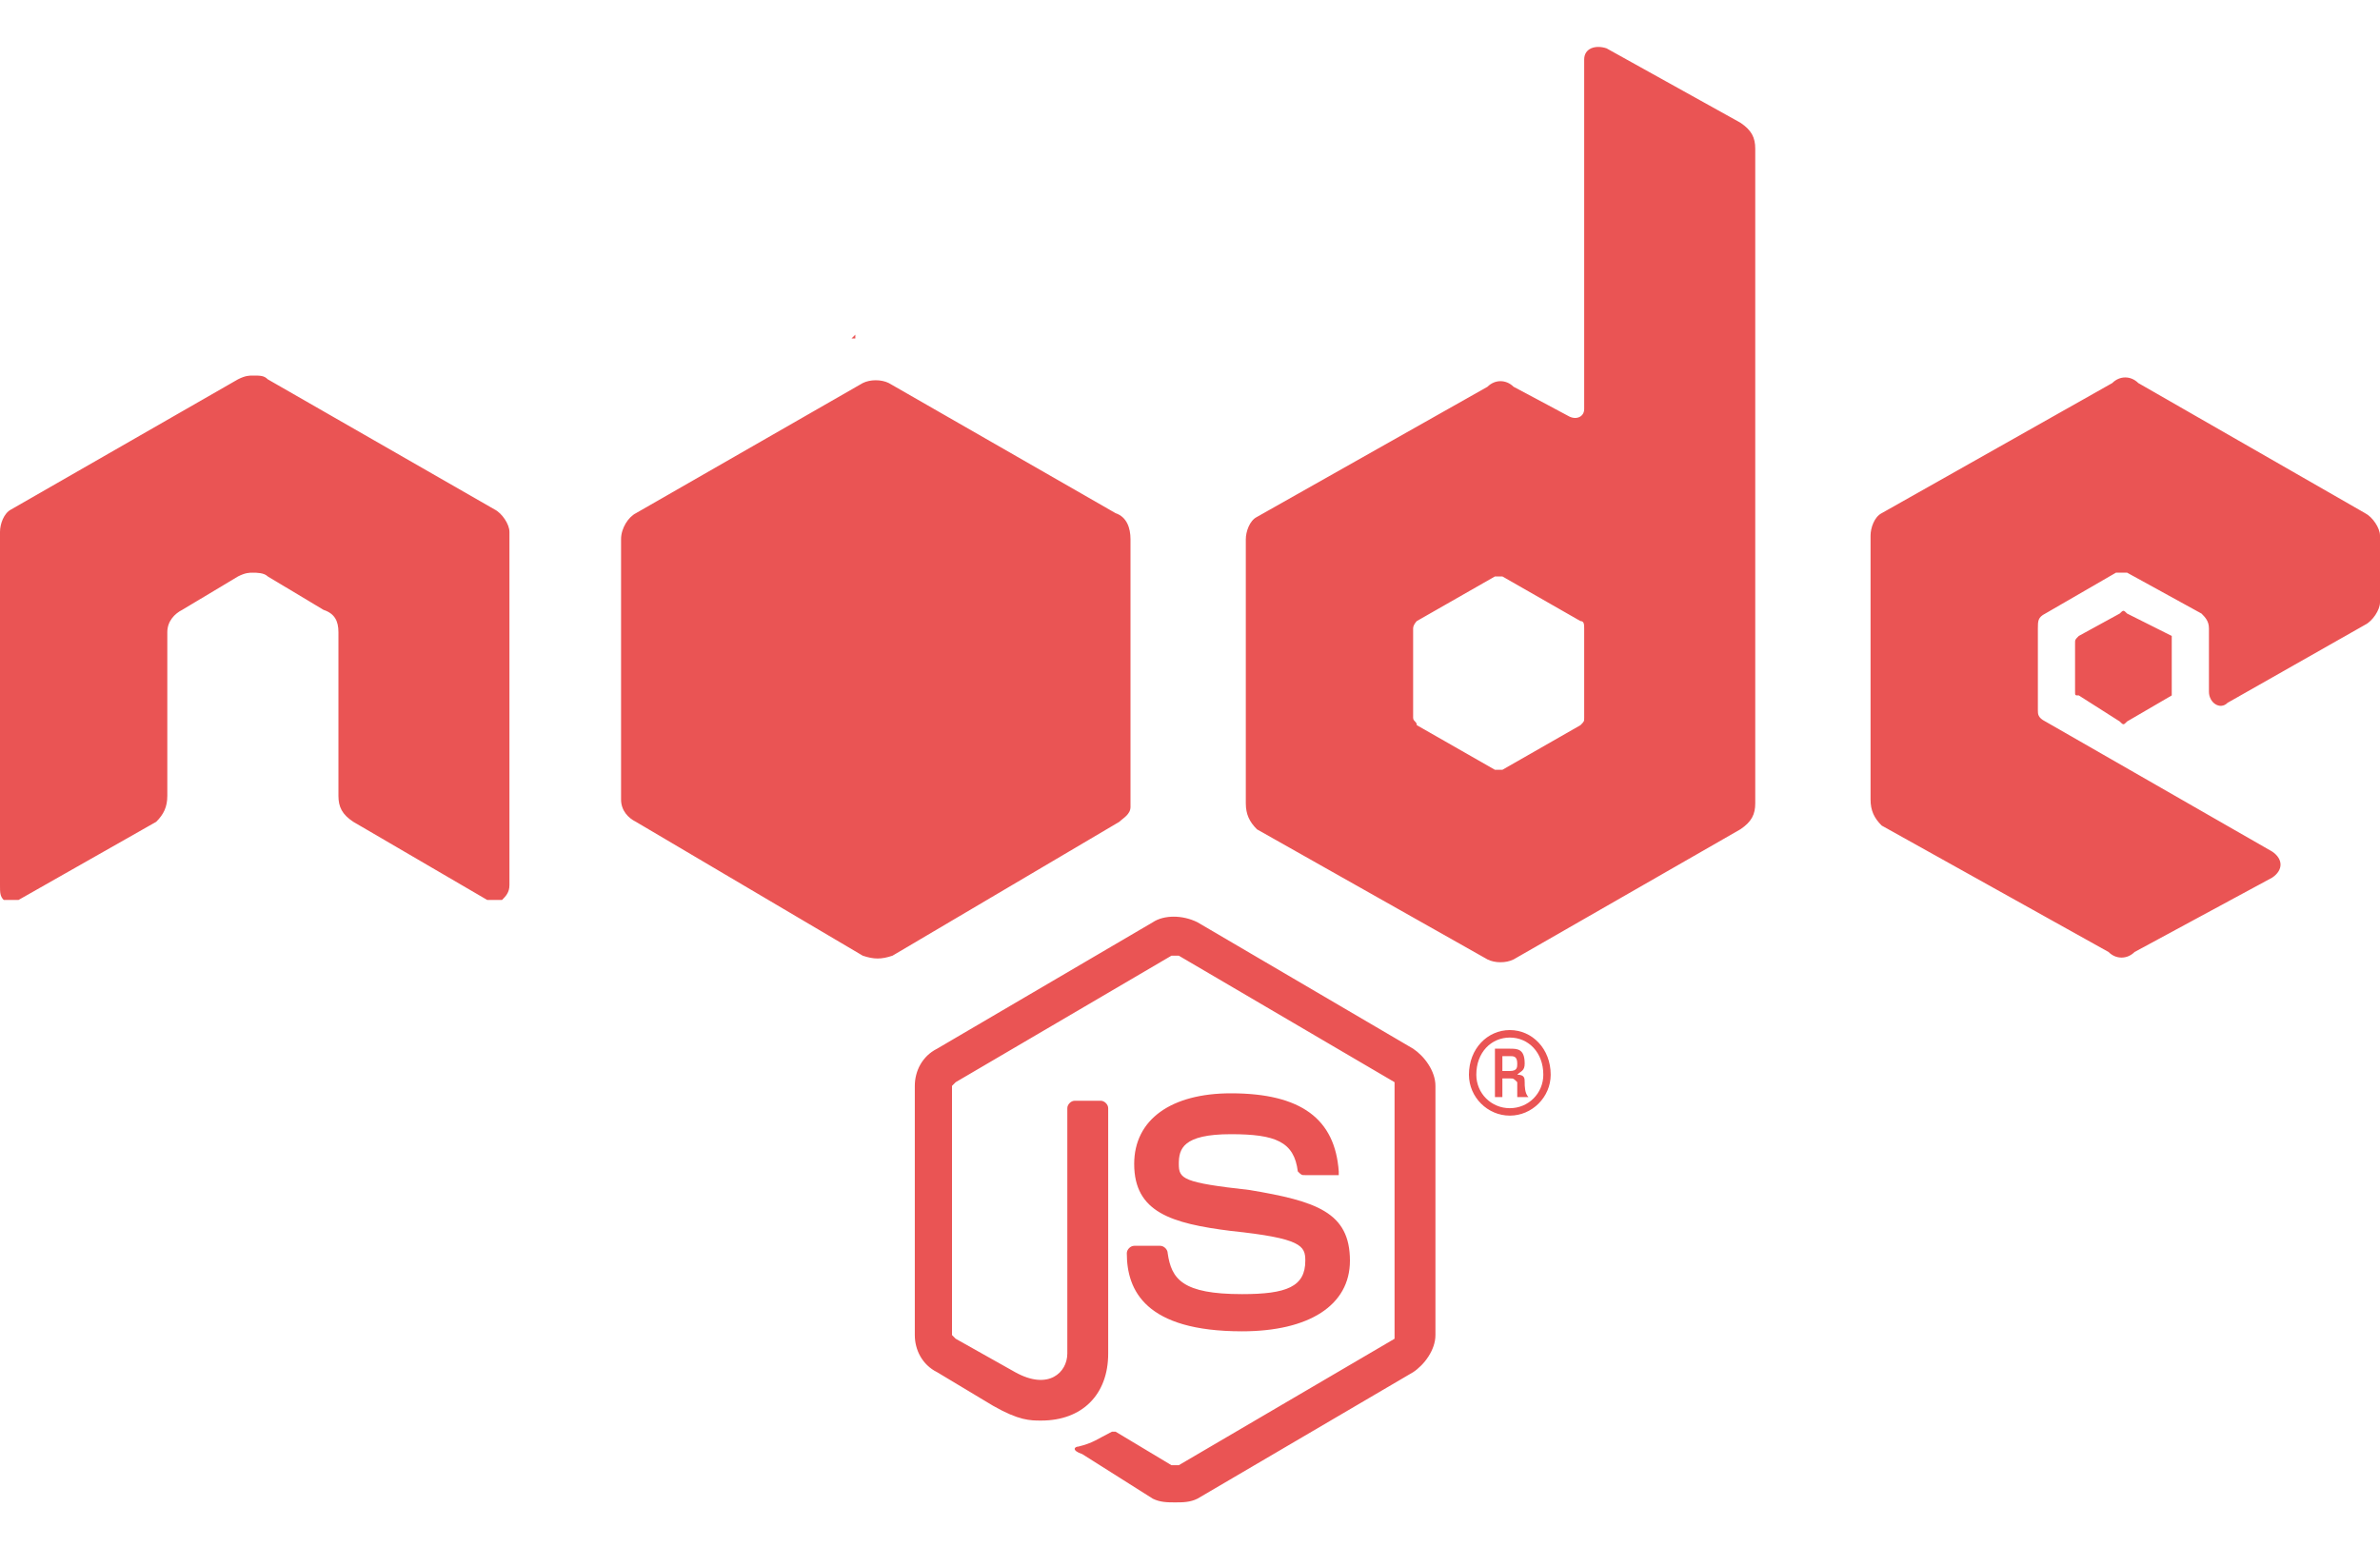 <svg width="40" height="26" viewBox="0 0 40 26" fill="none" xmlns="http://www.w3.org/2000/svg">
<path d="M19.75 25.25C19.625 25.25 19.5 25.25 19.375 25.188L18.188 24.438C18 24.375 18.062 24.312 18.125 24.312C18.375 24.25 18.438 24.188 18.688 24.062H18.75L19.688 24.625C19.688 24.625 19.75 24.625 19.812 24.625L23.438 22.5C23.438 22.5 23.438 22.5 23.438 22.438V18.25C23.438 18.188 23.438 18.188 23.438 18.188L19.812 16.062C19.75 16.062 19.75 16.062 19.688 16.062L16.062 18.188L16 18.25V22.438L16.062 22.5L17.062 23.062C17.625 23.375 17.938 23.062 17.938 22.75V18.625C17.938 18.562 18 18.5 18.062 18.5H18.5C18.562 18.5 18.625 18.562 18.625 18.625V22.75C18.625 23.438 18.188 23.875 17.5 23.875C17.312 23.875 17.125 23.875 16.688 23.625L15.75 23.062C15.5 22.938 15.375 22.688 15.375 22.438V18.25C15.375 18 15.5 17.75 15.75 17.625L19.375 15.5C19.562 15.375 19.875 15.375 20.125 15.5L23.75 17.625C23.938 17.75 24.125 18 24.125 18.25V22.438C24.125 22.688 23.938 22.938 23.75 23.062L20.125 25.188C20 25.25 19.875 25.25 19.75 25.25ZM22.688 21.188C22.688 21.938 22 22.375 20.875 22.375C19.25 22.375 18.938 21.688 18.938 21.062C18.938 21 19 20.938 19.062 20.938H19.5C19.562 20.938 19.625 21 19.625 21.062C19.688 21.5 19.875 21.75 20.875 21.75C21.625 21.75 21.938 21.625 21.938 21.188C21.938 20.938 21.875 20.812 20.688 20.688C19.688 20.562 19.062 20.375 19.062 19.562C19.062 18.812 19.688 18.375 20.688 18.375C21.875 18.375 22.438 18.812 22.5 19.688V19.75C22.438 19.75 22.438 19.75 22.438 19.75H21.938C21.875 19.75 21.875 19.75 21.812 19.688C21.75 19.188 21.438 19.062 20.688 19.062C19.875 19.062 19.812 19.312 19.812 19.562C19.812 19.812 19.875 19.875 21 20C22.125 20.188 22.688 20.375 22.688 21.188ZM26.062 18.062C26.062 18.438 25.75 18.75 25.375 18.75C25 18.75 24.688 18.438 24.688 18.062C24.688 17.625 25 17.312 25.375 17.312C25.75 17.312 26.062 17.625 26.062 18.062ZM25.938 18.062C25.938 17.688 25.688 17.438 25.375 17.438C25.062 17.438 24.812 17.688 24.812 18.062C24.812 18.375 25.062 18.625 25.375 18.625C25.688 18.625 25.938 18.375 25.938 18.062ZM25.688 18.438H25.5C25.5 18.375 25.5 18.188 25.5 18.188C25.438 18.125 25.438 18.125 25.375 18.125H25.25V18.438H25.125V17.625H25.375C25.5 17.625 25.625 17.625 25.625 17.875C25.625 18 25.562 18 25.5 18.062C25.625 18.062 25.625 18.125 25.625 18.188C25.625 18.25 25.625 18.375 25.688 18.438ZM25.5 17.875C25.5 17.75 25.438 17.75 25.375 17.75H25.25V18H25.375C25.5 18 25.5 17.938 25.5 17.875ZM8.562 8.938V14.875C8.562 15 8.5 15.062 8.438 15.125C8.375 15.125 8.25 15.125 8.188 15.125L5.938 13.812C5.75 13.688 5.688 13.562 5.688 13.375V10.625C5.688 10.438 5.625 10.312 5.438 10.25L4.5 9.688C4.438 9.625 4.312 9.625 4.25 9.625C4.188 9.625 4.125 9.625 4 9.688L3.062 10.25C2.938 10.312 2.812 10.438 2.812 10.625V13.375C2.812 13.562 2.75 13.688 2.625 13.812L0.312 15.125C0.25 15.125 0.188 15.125 0.062 15.125C0 15.062 0 15 0 14.875V8.938C0 8.812 0.062 8.625 0.188 8.562L4 6.375C4.125 6.312 4.188 6.312 4.25 6.312C4.375 6.312 4.438 6.312 4.5 6.375L8.312 8.562C8.438 8.625 8.562 8.812 8.562 8.938ZM29.5 2.5V13.5C29.5 13.688 29.438 13.812 29.25 13.938L25.438 16.125C25.312 16.188 25.125 16.188 25 16.125L21.125 13.938C21 13.812 20.938 13.688 20.938 13.5V9.062C20.938 8.938 21 8.75 21.125 8.688L25 6.5C25.125 6.375 25.312 6.375 25.438 6.5L26.375 7C26.5 7.062 26.625 7 26.625 6.875V1C26.625 0.812 26.812 0.75 27 0.812L29.25 2.062C29.438 2.188 29.5 2.312 29.5 2.5ZM26.625 10.562C26.625 10.5 26.625 10.438 26.562 10.438L25.25 9.688C25.25 9.688 25.188 9.688 25.125 9.688L23.812 10.438C23.812 10.438 23.75 10.5 23.75 10.562V12.062C23.75 12.125 23.812 12.125 23.812 12.188L25.125 12.938C25.188 12.938 25.25 12.938 25.25 12.938L26.562 12.188C26.625 12.125 26.625 12.125 26.625 12.062V10.562ZM39.75 10.5L37.438 11.812C37.312 11.938 37.125 11.812 37.125 11.625V10.562C37.125 10.438 37.062 10.375 37 10.312L35.75 9.625C35.688 9.625 35.625 9.625 35.562 9.625L34.375 10.312C34.25 10.375 34.25 10.438 34.25 10.562V11.938C34.25 12 34.25 12.062 34.375 12.125L38.188 14.312C38.375 14.438 38.375 14.625 38.188 14.75L35.875 16C35.75 16.125 35.562 16.125 35.438 16L31.625 13.875C31.5 13.75 31.438 13.625 31.438 13.438V9C31.438 8.875 31.5 8.688 31.625 8.625L35.5 6.438C35.625 6.312 35.812 6.312 35.938 6.438L39.75 8.625C39.875 8.688 40 8.875 40 9V10.125C40 10.25 39.875 10.438 39.75 10.5ZM34.938 10.688L35.625 10.312C35.688 10.25 35.688 10.25 35.75 10.312L36.5 10.688C36.5 10.75 36.5 10.75 36.5 10.812V11.625C36.5 11.688 36.5 11.688 36.5 11.688L35.75 12.125C35.688 12.188 35.688 12.188 35.625 12.125L34.938 11.688C34.875 11.688 34.875 11.688 34.875 11.625V10.812C34.875 10.75 34.875 10.75 34.938 10.688ZM19 13.438C19 13.5 19 13.5 19 13.562C19 13.688 18.875 13.75 18.812 13.812L15 16.062C14.812 16.125 14.688 16.125 14.5 16.062L10.688 13.812C10.562 13.75 10.438 13.625 10.438 13.438V9.062C10.438 8.875 10.562 8.688 10.688 8.625L14.5 6.438C14.625 6.375 14.812 6.375 14.938 6.438L18.75 8.625C18.938 8.688 19 8.875 19 9.062V13.438ZM14.375 5.625L14.312 5.688H14.375V5.625Z" fill="#E42A2A" fill-opacity="0.8"/>
</svg>
